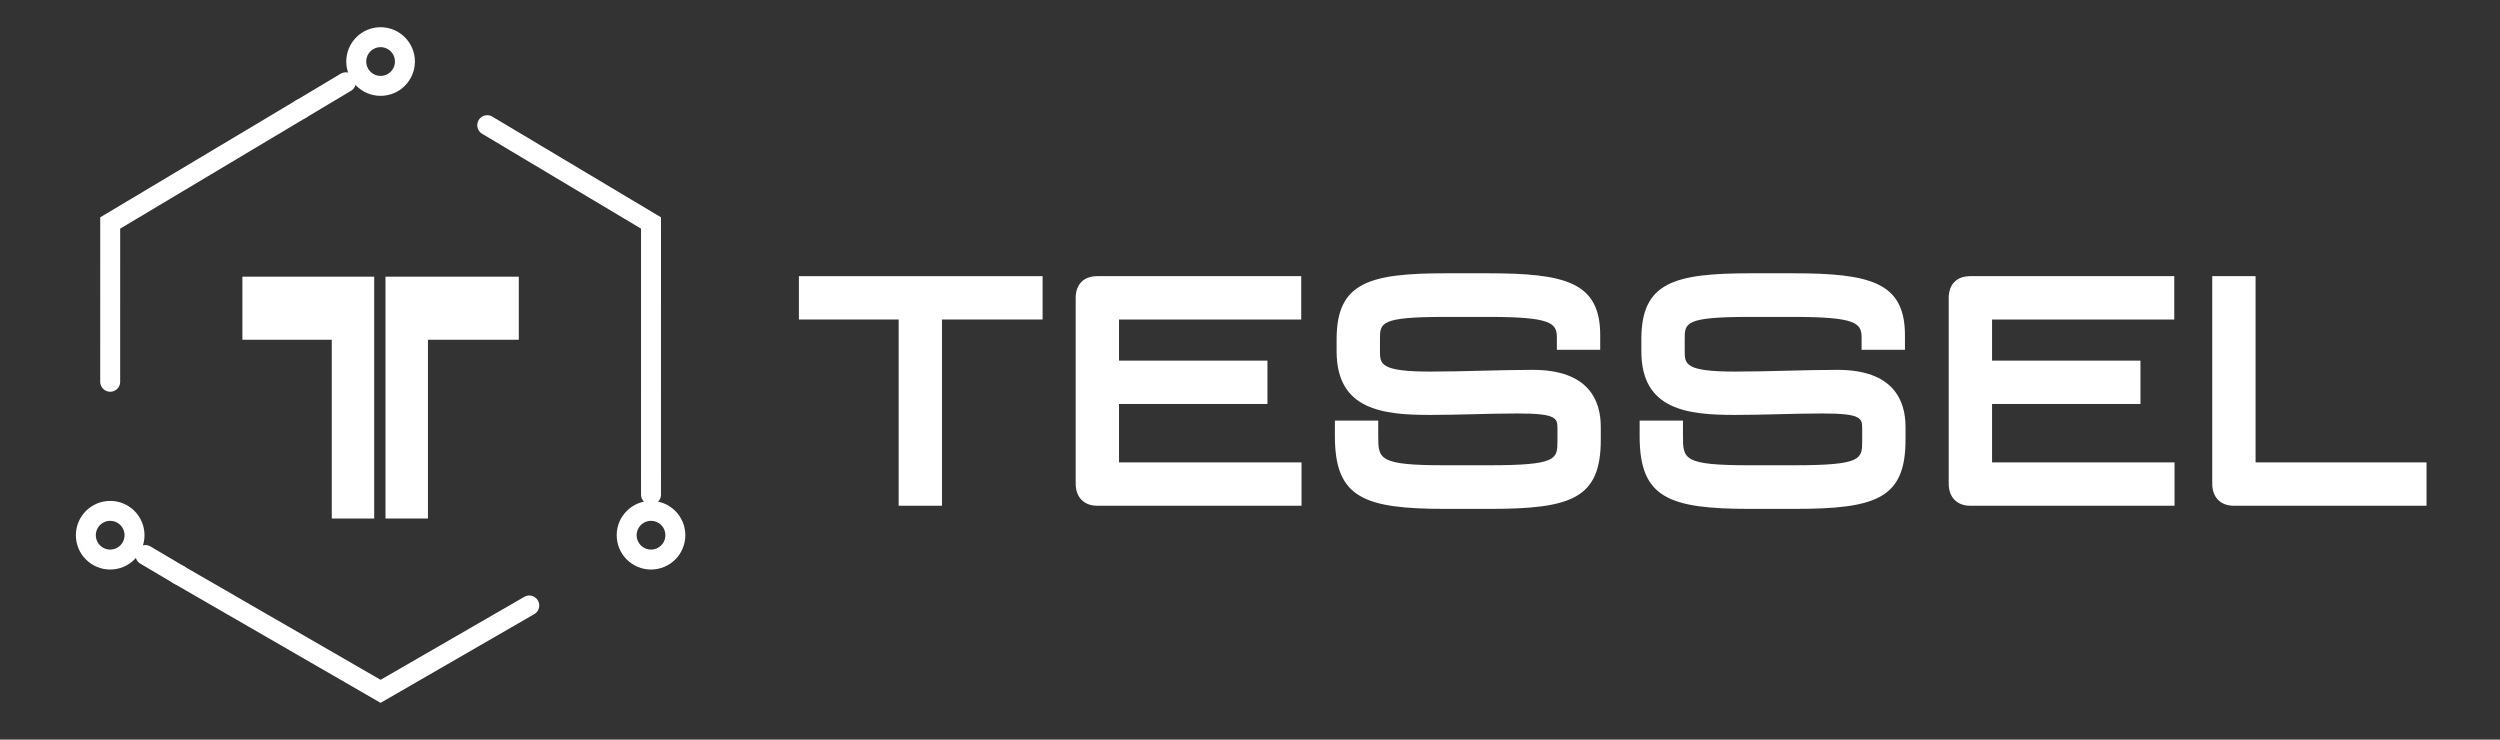 <?xml version="1.0" encoding="utf-8"?>
<!-- Generator: Adobe Illustrator 16.0.0, SVG Export Plug-In . SVG Version: 6.00 Build 0)  -->
<!DOCTYPE svg PUBLIC "-//W3C//DTD SVG 1.1//EN" "http://www.w3.org/Graphics/SVG/1.1/DTD/svg11.dtd">
<svg version="1.1" id="Layer_1" xmlns="http://www.w3.org/2000/svg" xmlns:xlink="http://www.w3.org/1999/xlink" x="0px" y="0px"
	 width="469.834px" height="139px" viewBox="0 0 469.834 139" enable-background="new 0 0 469.834 139" xml:space="preserve">
<rect x="0" y="0" width="469.834" height="139" fill="#333333" stroke="none"/>
<g>
	<rect x="168.887" y="58.971" fill="#FFF" width="8.144" height="36.074"/>
	<rect x="150.143" y="51.9" fill="#FFF" width="45.796" height="8.146"/>
	<path fill="#FFF" d="M210.301,60.046h34.242V51.9h-38.338c-2.533,0-4.047,1.532-4.047,4.1v34.891
		c0,2.562,1.551,4.154,4.047,4.154H244.6V86.9h-34.299V60.046z"/>
	<rect x="208.214" y="67.774" fill="#FFF" width="29.981" height="8.146"/>
	<path fill="#FFF" d="M288.072,69.509c-3.218,0-6.504,0.084-9.685,0.164c-3.158,0.08-6.426,0.161-9.603,0.161
		c-9.443,0-9.443-1.455-9.443-3.863v-2.224c0-3.048,0-4.189,12.206-4.189h8.18c11.697,0,12.86,1.119,12.86,3.864v2.312h8.146v-2.745
		c0-9.951-6.515-11.63-21.111-11.63h-7.801c-14.546,0-20.627,1.722-20.627,12.388v2.276c0,11.033,8.69,11.955,17.591,11.955
		c2.722,0,5.483-0.066,8.246-0.137c2.737-0.066,5.475-0.135,8.169-0.135c7.497,0,7.497,0.924,7.497,2.943v2.168
		c0,3.459,0,4.623-12.858,4.623h-8.291c-12.534,0-12.534-1.174-12.534-5.545v-2.854h-8.142v2.963
		c0,11.576,5.458,13.635,20.837,13.635h8.235c15.421,0,20.896-1.961,20.896-12.986v-2.438
		C300.84,75.332,298.627,69.509,288.072,69.509z"/>
	<path fill="#FFF" d="M345.345,69.509c-3.214,0-6.504,0.084-9.685,0.164c-3.158,0.08-6.426,0.161-9.603,0.161
		c-9.442,0-9.442-1.455-9.442-3.863v-2.224c0-3.048,0-4.189,12.205-4.189h8.181c11.696,0,12.858,1.119,12.858,3.864v2.312h8.146
		v-2.745c0-9.951-6.513-11.63-21.111-11.63h-7.801c-14.546,0-20.626,1.722-20.626,12.388v2.276c0,11.033,8.689,11.955,17.59,11.955
		c2.721,0,5.483-0.066,8.247-0.137c2.738-0.066,5.475-0.135,8.168-0.135c7.497,0,7.497,0.924,7.497,2.943v2.168
		c0,3.459,0,4.623-12.858,4.623h-8.291c-12.532,0-12.532-1.174-12.532-5.545v-2.854h-8.144v2.963
		c0,11.576,5.458,13.635,20.839,13.635h8.234c15.421,0,20.895-1.961,20.895-12.986v-2.438
		C358.112,75.332,355.899,69.509,345.345,69.509z"/>
	<path fill="#FFF" d="M374.375,60.046h34.241V51.9h-38.341c-2.533,0-4.047,1.532-4.047,4.1v34.891
		c0,2.562,1.551,4.154,4.047,4.154h38.394V86.9h-34.294V60.046z"/>
	<rect x="372.287" y="67.774" fill="#FFF" width="29.977" height="8.146"/>
	<path fill="#FFF" d="M423.898,86.9v-35h-8.144v38.99c0,2.562,1.548,4.154,4.043,4.154h36.229V86.9H423.898z"/>
</g>
<g>
	<g>
		<defs>
			<rect id="SVGID_1_" x="3.997" y="1.998" width="135.06" height="135.06"/>
		</defs>
		<clipPath id="SVGID_2_">
			<use xlink:href="#SVGID_1_"  overflow="visible"/>
		</clipPath>
		<g clip-path="url(#SVGID_2_)">
			<defs>
				<rect id="SVGID_3_" x="3.999" y="2" width="135.058" height="135.058"/>
			</defs>
			<clipPath id="SVGID_4_">
				<use xlink:href="#SVGID_3_"  overflow="visible"/>
			</clipPath>

				<path clip-path="url(#SVGID_4_)" fill="none" stroke="#FFF" stroke-width="3.75" stroke-linecap="round" stroke-miterlimit="10" d="
				M117.773,100.585c0-2.525,2.045-4.575,4.574-4.575c2.53,0,4.575,2.05,4.575,4.575c0,2.524-2.045,4.574-4.575,4.574
				C119.818,105.159,117.773,103.109,117.773,100.585z"/>

				<circle clip-path="url(#SVGID_4_)" fill="none" stroke="#FFF" stroke-width="3.75" stroke-linecap="round" stroke-miterlimit="10" cx="20.708" cy="100.585" r="4.574"/>

				<circle clip-path="url(#SVGID_4_)" fill="none" stroke="#FFF" stroke-width="3.75" stroke-linecap="round" stroke-miterlimit="10" cx="71.525" cy="11.563" r="4.574"/>
		</g>

			<polyline clip-path="url(#SVGID_2_)" fill="none" stroke="#FFF" stroke-width="3.75" stroke-linecap="round" stroke-miterlimit="10" points="
			56.611,20.468 20.711,41.904 20.708,71.745 		"/>

			<polyline clip-path="url(#SVGID_2_)" fill="none" stroke="#FFF" stroke-width="3.75" stroke-linecap="round" stroke-miterlimit="10" points="
			122.345,89.527 122.347,41.905 91.568,23.529 		"/>
		<g clip-path="url(#SVGID_2_)">
			<defs>
				<rect id="SVGID_5_" x="3.999" y="2" width="135.058" height="135.058"/>
			</defs>
			<clipPath id="SVGID_6_">
				<use xlink:href="#SVGID_5_"  overflow="visible"/>
			</clipPath>

				<polyline clip-path="url(#SVGID_6_)" fill="none" stroke="#FFF" stroke-width="3.75" stroke-linecap="round" stroke-miterlimit="10" points="
				33.608,108.032 71.526,129.925 99.466,113.794 			"/>
		</g>

			<line clip-path="url(#SVGID_2_)" fill="none" stroke="#FFF" stroke-width="3.75" stroke-linecap="round" stroke-miterlimit="10" x1="122.345" y1="89.527" x2="122.347" y2="92.96"/>

			<line clip-path="url(#SVGID_2_)" fill="none" stroke="#FFF" stroke-width="3.75" stroke-linecap="round" stroke-miterlimit="10" x1="33.608" y1="108.032" x2="27.324" y2="104.309"/>

			<line clip-path="url(#SVGID_2_)" fill="none" stroke="#FFF" stroke-width="3.75" stroke-linecap="round" stroke-miterlimit="10" x1="56.611" y1="20.468" x2="64.998" y2="15.46"/>
		<polygon clip-path="url(#SVGID_2_)" fill="#FFF" points="45.554,51.996 45.554,63.851 62.352,63.851 62.352,97.449
			70.326,97.449 70.326,51.996 		"/>
		<polygon clip-path="url(#SVGID_2_)" fill="#FFF" points="97.5,51.996 72.446,51.996 72.446,97.446 80.425,97.446
			80.425,63.851 97.5,63.851 		"/>
	</g>
</g>
</svg>
